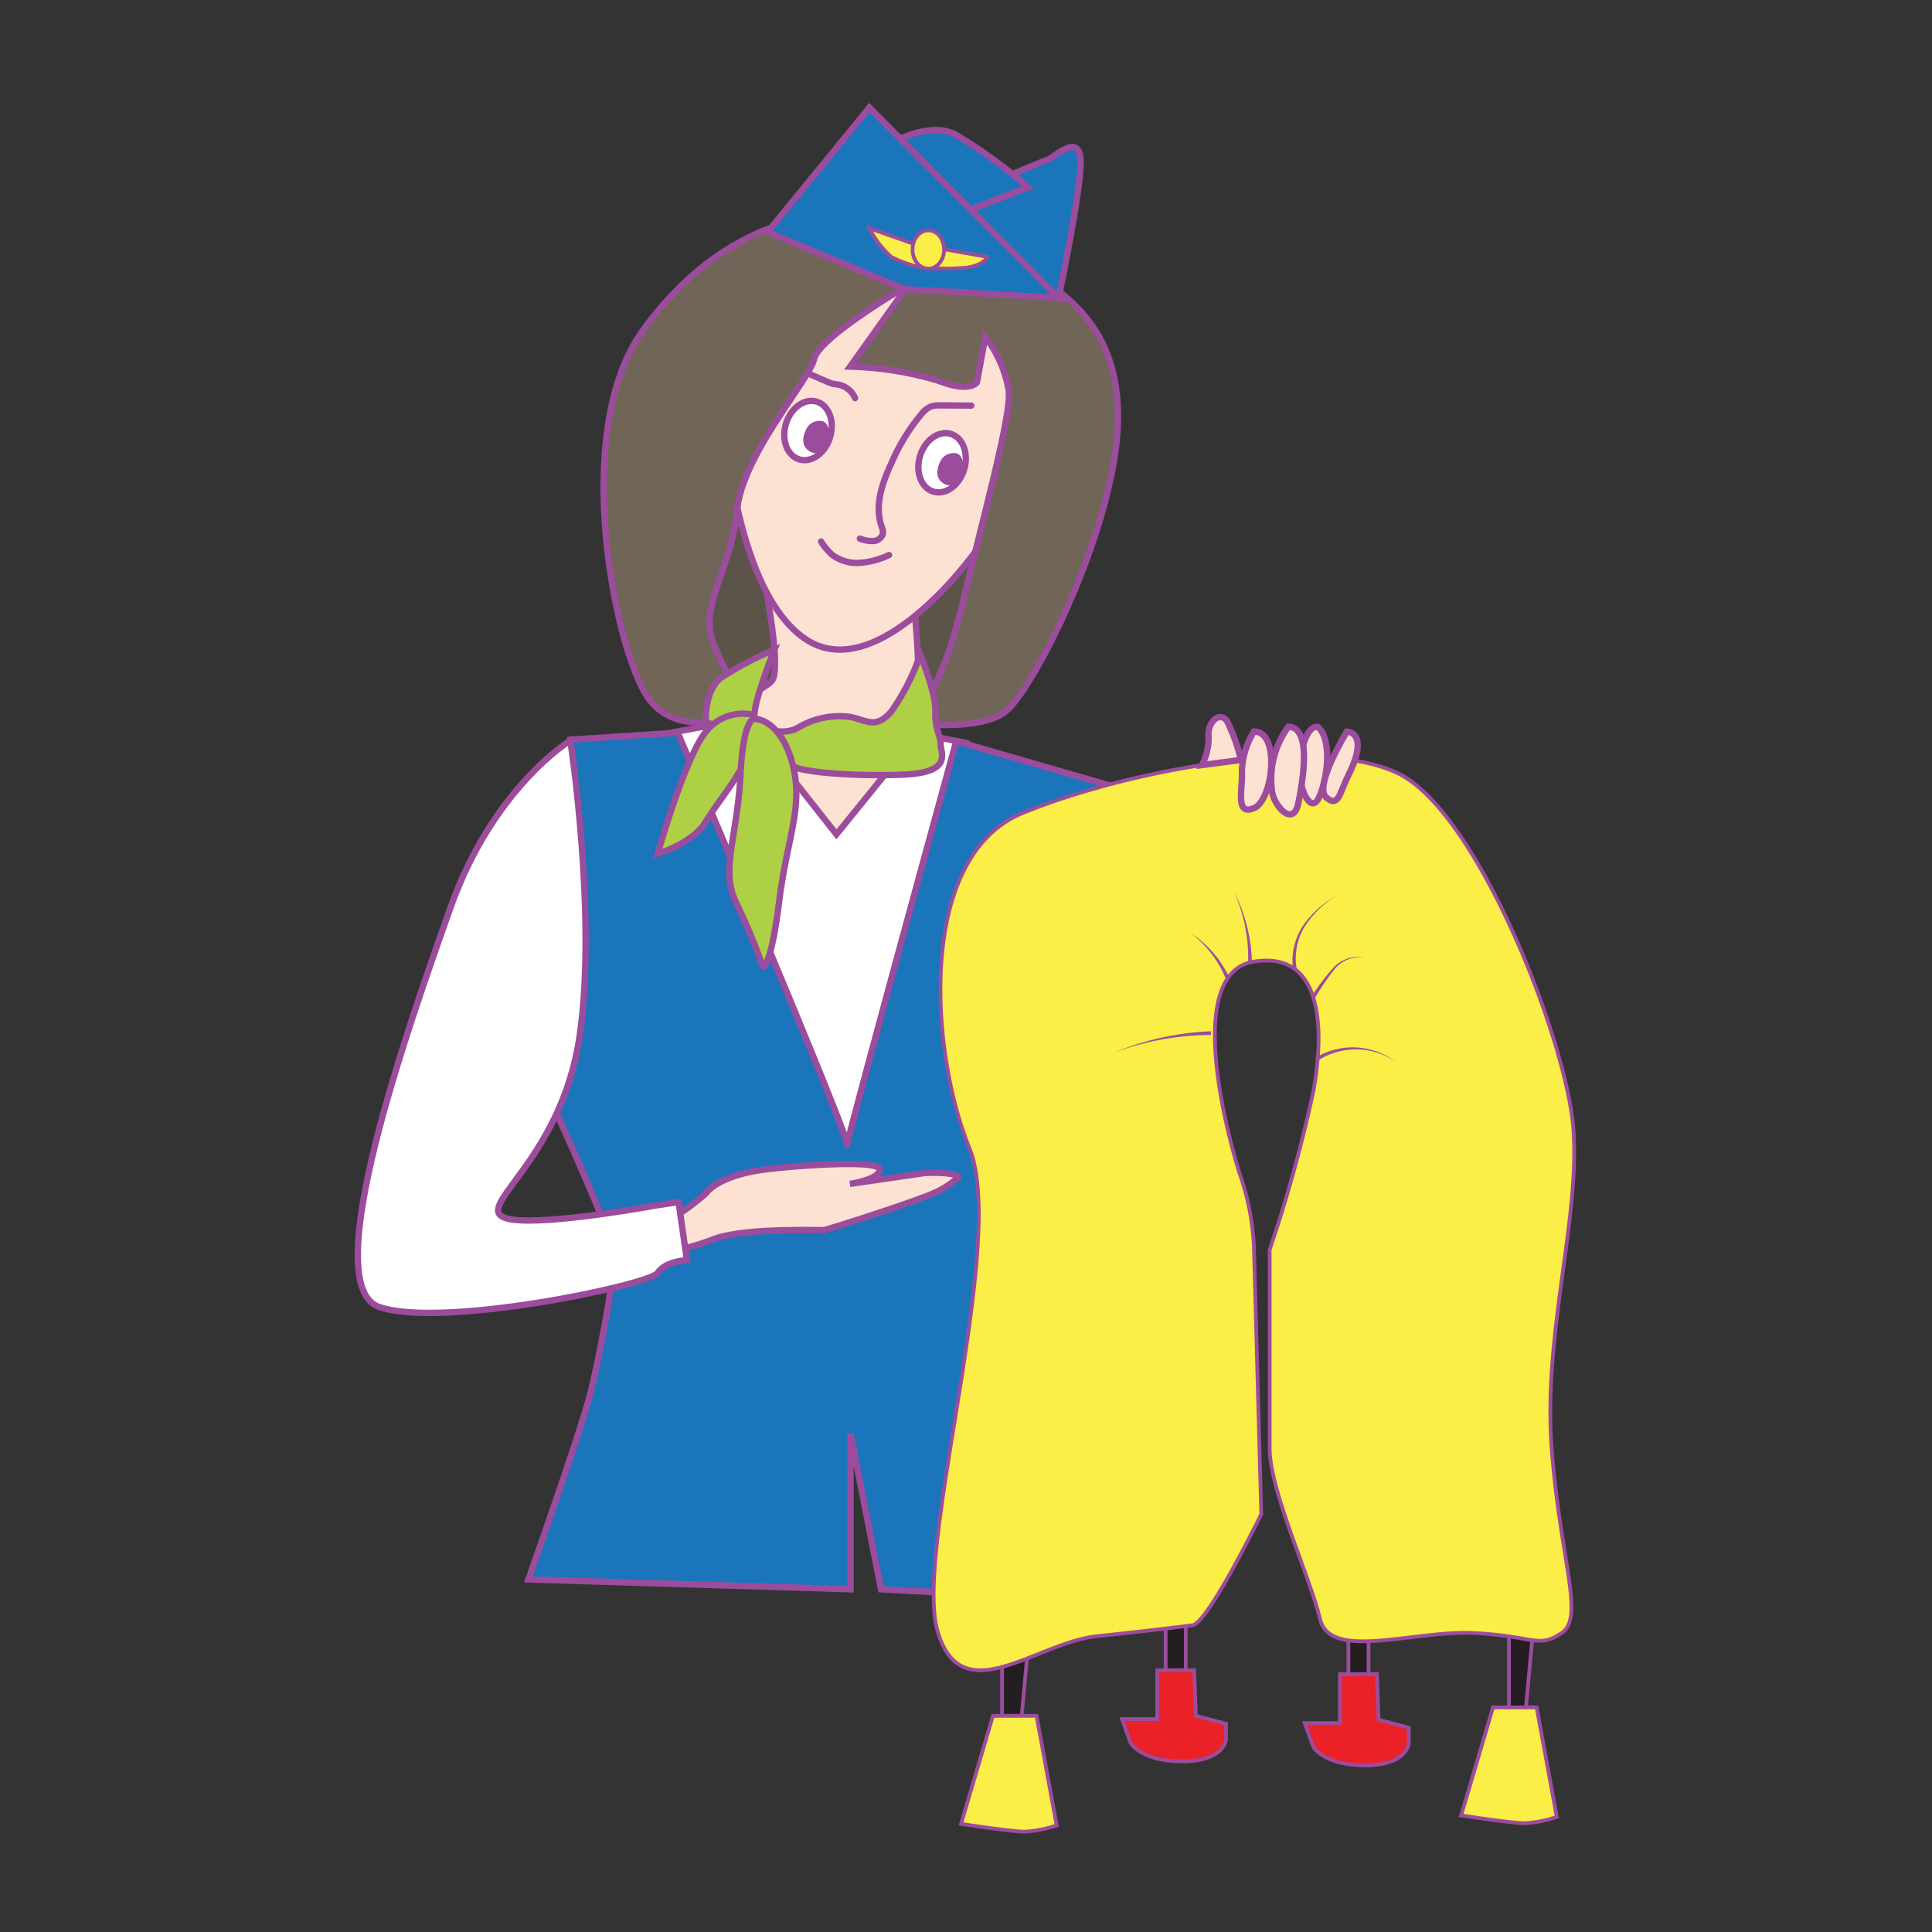 <svg id="word" xmlns="http://www.w3.org/2000/svg" viewBox="0 0 160 160"><rect x="0" y="0" width="160" height="160" fill="#333333" stroke="none"/><defs><style>.cls-1{fill:#5c5449;}.cls-1,.cls-10,.cls-11,.cls-12,.cls-2,.cls-3,.cls-4,.cls-5,.cls-6,.cls-7,.cls-8{stroke:#9c4c9c;}.cls-1,.cls-10,.cls-2,.cls-3,.cls-4,.cls-5,.cls-6,.cls-8{stroke-width:0.525px;}.cls-2{fill:#fde1d3;}.cls-10,.cls-2,.cls-3{stroke-miterlimit:10;}.cls-3,.cls-8{fill:#fff;}.cls-4{fill:#716558;}.cls-5{fill:#1b75ba;}.cls-6{fill:#add045;}.cls-13,.cls-7{fill:#fbee46;}.cls-11,.cls-12,.cls-7{stroke-width:0.309px;}.cls-9{fill:#9c4c9c;}.cls-10{fill:none;stroke-linecap:round;}.cls-11{fill:#231f20;}.cls-12{fill:#ea2127;}</style></defs><path class="cls-1" d="M59.243,34.85S56.884,50.5,56.884,50.936s1.706,7.252,1.706,7.252L72,60.676l7.187-2.7L86.1,35.655l0-2.081L62.415,31.022Z"/><path class="cls-2" d="M62.422,43.685s2.6,11.547,1.486,12.714-6.114,2.981-6.114,2.981L67.938,76.36l7.921-8.426,3.335-6.48s-3.891-.422-3.335-2.933-.278-9.511-.278-9.511Z"/><polygon class="cls-3" points="55.3 60.73 61.721 59.537 69.272 69.095 76.053 60.73 79.985 61.522 75.25 85.71 68.957 100.043 58.442 72.25 55.3 60.73"/><path class="cls-2" d="M59.74,31.382s.329,16.729,6.784,21.418c3.953,2.871,8.779-1.068,11.558-3.919s7.565-9.592,8.02-12.574S85.03,24.382,81,21.92,69.467,21.4,67.66,24.253,59.74,31.382,59.74,31.382Z"/><path class="cls-4" d="M75.208,23.624s-7.364,4.277-7.781,6.092-5.975,7.96-6.392,12.6-3.2,7.88-1.945,10.991a28.561,28.561,0,0,0,3.057,5.573s-5.976,2.852-8.616-1.3-6.28-21.9-.3-30.2,14.618-11.667,23.65-8.427,15.424,6.222,15.7,15.036-7.022,23.316-9.384,25-7.986.842-7.986.842,2.5-1.6,4.447-9.64,4.03-15.555,3.891-17.758A10.037,10.037,0,0,0,81.6,27.9l-.694,3.759s-.556.907-3.2-.129A27.816,27.816,0,0,0,70.4,30.364Z"/><path class="cls-5" d="M56.127,60.676l-8.893.581s1.389,14.978.972,20.2a28.532,28.532,0,0,1-2.64,9.577s5.142,11.207,5.281,12.716-1.18,8.593-1.98,11.728-5.107,15.326-5.107,15.326l26.679.813V118.732L72.96,131.62l15.405.813s-1.39-25.08-1.39-26.241,1.39-25.08,1.39-25.08l4.87-15.675L79.194,61.373s-9.31,33.9-9.033,33.44S56.127,60.676,56.127,60.676Z"/><path class="cls-2" d="M55.031,101.224a16.794,16.794,0,0,0,3.418-2.386c.728-.915,2.41-1.67,4.931-1.988s9.471-.835,9.471,0-2.466,1.193-2.466,1.193,5.268-.756,6.053-.875,3.53,0,2.8.437a7,7,0,0,1-1.906,1.2c-1.625.744-8.63,2.97-9.022,3.05s-6.389-.239-9.191.756a17.31,17.31,0,0,1-4.09,1.073l-.561-1.829Z"/><path class="cls-6" d="M64.136,53.8s-1.937,4.77-1.624,5.741,2.5,1.375,3.565.728a6.679,6.679,0,0,1,4.379-.89c1.439.324,2.065.971,3.316-.4a18.494,18.494,0,0,0,2.44-4.772s1.313,3.235,1.251,4.691.438,2.022.438,2.75,1.063,2.346-3.191,2.508-8.508-.243-9.071-.728-3.69-2.346-3.69-2.346l-3.5-1.294S58.32,57.2,59.7,56.144A27.351,27.351,0,0,1,64.136,53.8Z"/><path class="cls-6" d="M62.415,59.2A3.915,3.915,0,0,0,58.6,60.431C56.847,62.291,54.47,70.7,54.47,70.7s2.878-.832,3.972-2.64,3.006-3.945,3.41-5.61A27.284,27.284,0,0,0,62.415,59.2Z"/><path class="cls-6" d="M62.512,59.541s-.939-.332-1.189,4.647-1.626,7.729-.438,10.4a53.161,53.161,0,0,1,2.252,5.338c.063.486.751-.162,1.376-5.176s1.815-7.45,1.314-10.56S63.736,59.578,62.512,59.541Z"/><path class="cls-5" d="M78.233,16.792s8.2-3.478,8.615-3.608,2.5-2.2,2.64,0-1.822,11.493-1.822,11.493Z"/><path class="cls-5" d="M73.231,12.175s3.474-2.231,5.836-1.065a39.682,39.682,0,0,1,6.075,4.407l-6.909,2.674Z"/><polygon class="cls-5" points="71.999 8.907 63.572 19.212 74.898 23.943 87.666 24.677 71.999 8.907"/><path class="cls-7" d="M75.619,20.177,72,18.9a7.825,7.825,0,0,0,1.81,2.376,9.5,9.5,0,0,0,2.525.88,19.844,19.844,0,0,0,3.775,0c1.416-.22,1.652-.88,1.652-.88Z"/><ellipse class="cls-7" cx="76.88" cy="20.665" rx="1.307" ry="1.591"/><ellipse class="cls-8" cx="66.916" cy="35.655" rx="2.498" ry="1.911" transform="translate(13.612 89.579) rotate(-73.382)"/><path class="cls-9" d="M66.872,35.356s-.814,1.275.05,1.931,1.305-.261,1.521-.521c.389-.469.288-1.794-.374-1.9A1.24,1.24,0,0,0,66.872,35.356Z"/><ellipse class="cls-8" cx="78.019" cy="38.325" rx="2.498" ry="1.911" transform="translate(18.982 102.124) rotate(-73.382)"/><path class="cls-9" d="M77.975,38.025s-.814,1.276.05,1.932,1.3-.261,1.521-.521c.389-.469.288-1.794-.374-1.9A1.242,1.242,0,0,0,77.975,38.025Z"/><path class="cls-10" d="M80.441,33.588l-2.591-.014a2.246,2.246,0,0,0-.695.069,1.921,1.921,0,0,0-.813.612,16.318,16.318,0,0,0-2.479,4.014c-.781,1.673-1.455,3.552-.865,5.293a1.326,1.326,0,0,1,.122.634.87.87,0,0,1-.814.611,2.738,2.738,0,0,1-1.093-.2"/><path class="cls-10" d="M67.144,31.022l1.383.6a2.488,2.488,0,0,0,.383.144c.169.045.346.056.518.089a1.888,1.888,0,0,1,1.384,1.118"/><path class="cls-10" d="M68,44.848a4.9,4.9,0,0,0,.921,1.1,3.436,3.436,0,0,0,2.326.663,6.77,6.77,0,0,0,2.379-.647"/><path class="cls-3" d="M54.47,99.8s-.2.036-.538.1c-2.25.4-10.85,1.829-12.386.832-1.77-1.149,5.019-5.052,6.462-14.968s-.774-24.437-.774-24.437S40.838,65.2,37.3,75.181s-11.091,31.255-5.9,33.055,22.427-1.832,23.071-2.823,2.414-1.055,2.414-1.055L56.2,99.552l-1.92.285"/><polygon class="cls-11" points="124.966 134.404 124.966 145.292 126.008 145.292 127.12 133.367 124.966 134.404"/><polygon class="cls-11" points="111.667 133.886 111.667 139.589 113.335 139.589 113.335 133.367 111.667 133.886"/><path class="cls-12" d="M110.972,138.65v4.05h-2.918l.695,1.944s.834,1.556,4.308,1.556,3.613-1.815,3.613-1.815v-1.3l-2.5-.664-.139-3.775Z"/><path class="cls-7" d="M123.646,141.4h3.613l1.667,9.073a10.285,10.285,0,0,1-2.64.518c-1.112,0-5.281-.648-5.281-.648Z"/><polygon class="cls-11" points="82.986 137.446 82.986 148.334 84.028 148.334 85.14 136.409 82.986 137.446"/><polygon class="cls-11" points="96.534 133.557 96.534 139.261 98.201 139.261 98.201 133.039 96.534 133.557"/><path class="cls-7" d="M98.757,134.594s-2.918.389-7.92.908-11.256,6.351-13.2-.454,5.836-32.211,2.64-39.988S75.83,70.951,84.723,67.321s24.6-6.481,31.126-3.24S129.744,86.116,130.3,93.505s-2.5,16.98-1.806,26.313,2.779,14.128.833,15.425-2.223.259-7.225,0-11.95,2.333-12.784-1.167-4.169-10.629-4.169-14.129V103.485a117.893,117.893,0,0,0,3.613-13.091c.973-5.315.724-11.666-4.918-10.759s-2.447,13.481-1.2,17.5a21.235,21.235,0,0,1,1.2,6.092l.61,22.165S100.04,134.432,98.757,134.594Z"/><path class="cls-13" d="M107.235,80.267c-.368-2.641,1.066-4.641,3.462-6.091"/><path class="cls-9" d="M107.082,80.289a5.312,5.312,0,0,1,.837-3.639,8.2,8.2,0,0,1,2.778-2.474,8.1,8.1,0,0,0-2.647,2.557,5.071,5.071,0,0,0-.662,3.513Z"/><path class="cls-13" d="M108.768,82.579l.638-.968a7.047,7.047,0,0,1,1.448-1.749,2.651,2.651,0,0,1,2.2-.577"/><path class="cls-9" d="M108.639,82.494a18.35,18.35,0,0,1,1.758-2.322,2.859,2.859,0,0,1,2.66-.887,2.782,2.782,0,0,0-2.55,1,18.326,18.326,0,0,0-1.61,2.384Z"/><path class="cls-13" d="M103.521,79.635a13.436,13.436,0,0,0-1.338-5.813"/><path class="cls-9" d="M103.366,79.635a13.363,13.363,0,0,0-1.183-5.813,13.527,13.527,0,0,1,1.492,5.813Z"/><path class="cls-13" d="M101.635,80.947a8.889,8.889,0,0,0-3.1-3.718"/><path class="cls-9" d="M101.493,81.009a8.81,8.81,0,0,0-2.956-3.78,8.963,8.963,0,0,1,3.239,3.656Z"/><path class="cls-13" d="M100.285,85.561a23.211,23.211,0,0,0-8.045,1.622"/><path class="cls-9" d="M100.288,85.715a23.142,23.142,0,0,0-8.048,1.468,23.3,23.3,0,0,1,8.041-1.777Z"/><path class="cls-13" d="M109,87.745a5.88,5.88,0,0,1,6.732.3"/><path class="cls-9" d="M108.909,87.617a5.942,5.942,0,0,1,6.819.424,5.793,5.793,0,0,0-6.646-.168Z"/><path class="cls-2" d="M103.844,60.581a6.632,6.632,0,0,0-.992,3.24c.074,1.556-.592,3.759.992,3.111S106.07,60.559,103.844,60.581Z"/><path class="cls-2" d="M109.166,60.213s-.876-.392-1.411,2.156.716,5.1,1.411,3.807S110.417,61.38,109.166,60.213Z"/><path class="cls-2" d="M106.692,60.191a7.337,7.337,0,0,0-1.347,5.336c.155,1.208,1.758,3.031,2.174,1S108.631,60.213,106.692,60.191Z"/><path class="cls-2" d="M111.541,60.581s-2.758,4.537-1.726,5.444,1.107-.323,1.865-1.847C113.469,60.581,111.541,60.581,111.541,60.581Z"/><path class="cls-2" d="M99.543,63.358a4.88,4.88,0,0,0,.543-2.388c-.113-1.167.97-2.139,1.549-1.215a15.431,15.431,0,0,1,1.14,3.182Z"/><path class="cls-12" d="M95.839,138.322v4.05H92.921l.695,1.944s.834,1.555,4.307,1.555,3.613-1.814,3.613-1.814v-1.3l-2.5-.664-.139-3.775Z"/><path class="cls-7" d="M82.23,142.1h3.613l1.667,9.073a10.274,10.274,0,0,1-2.64.518c-1.111,0-5.28-.648-5.28-.648Z"/></svg>